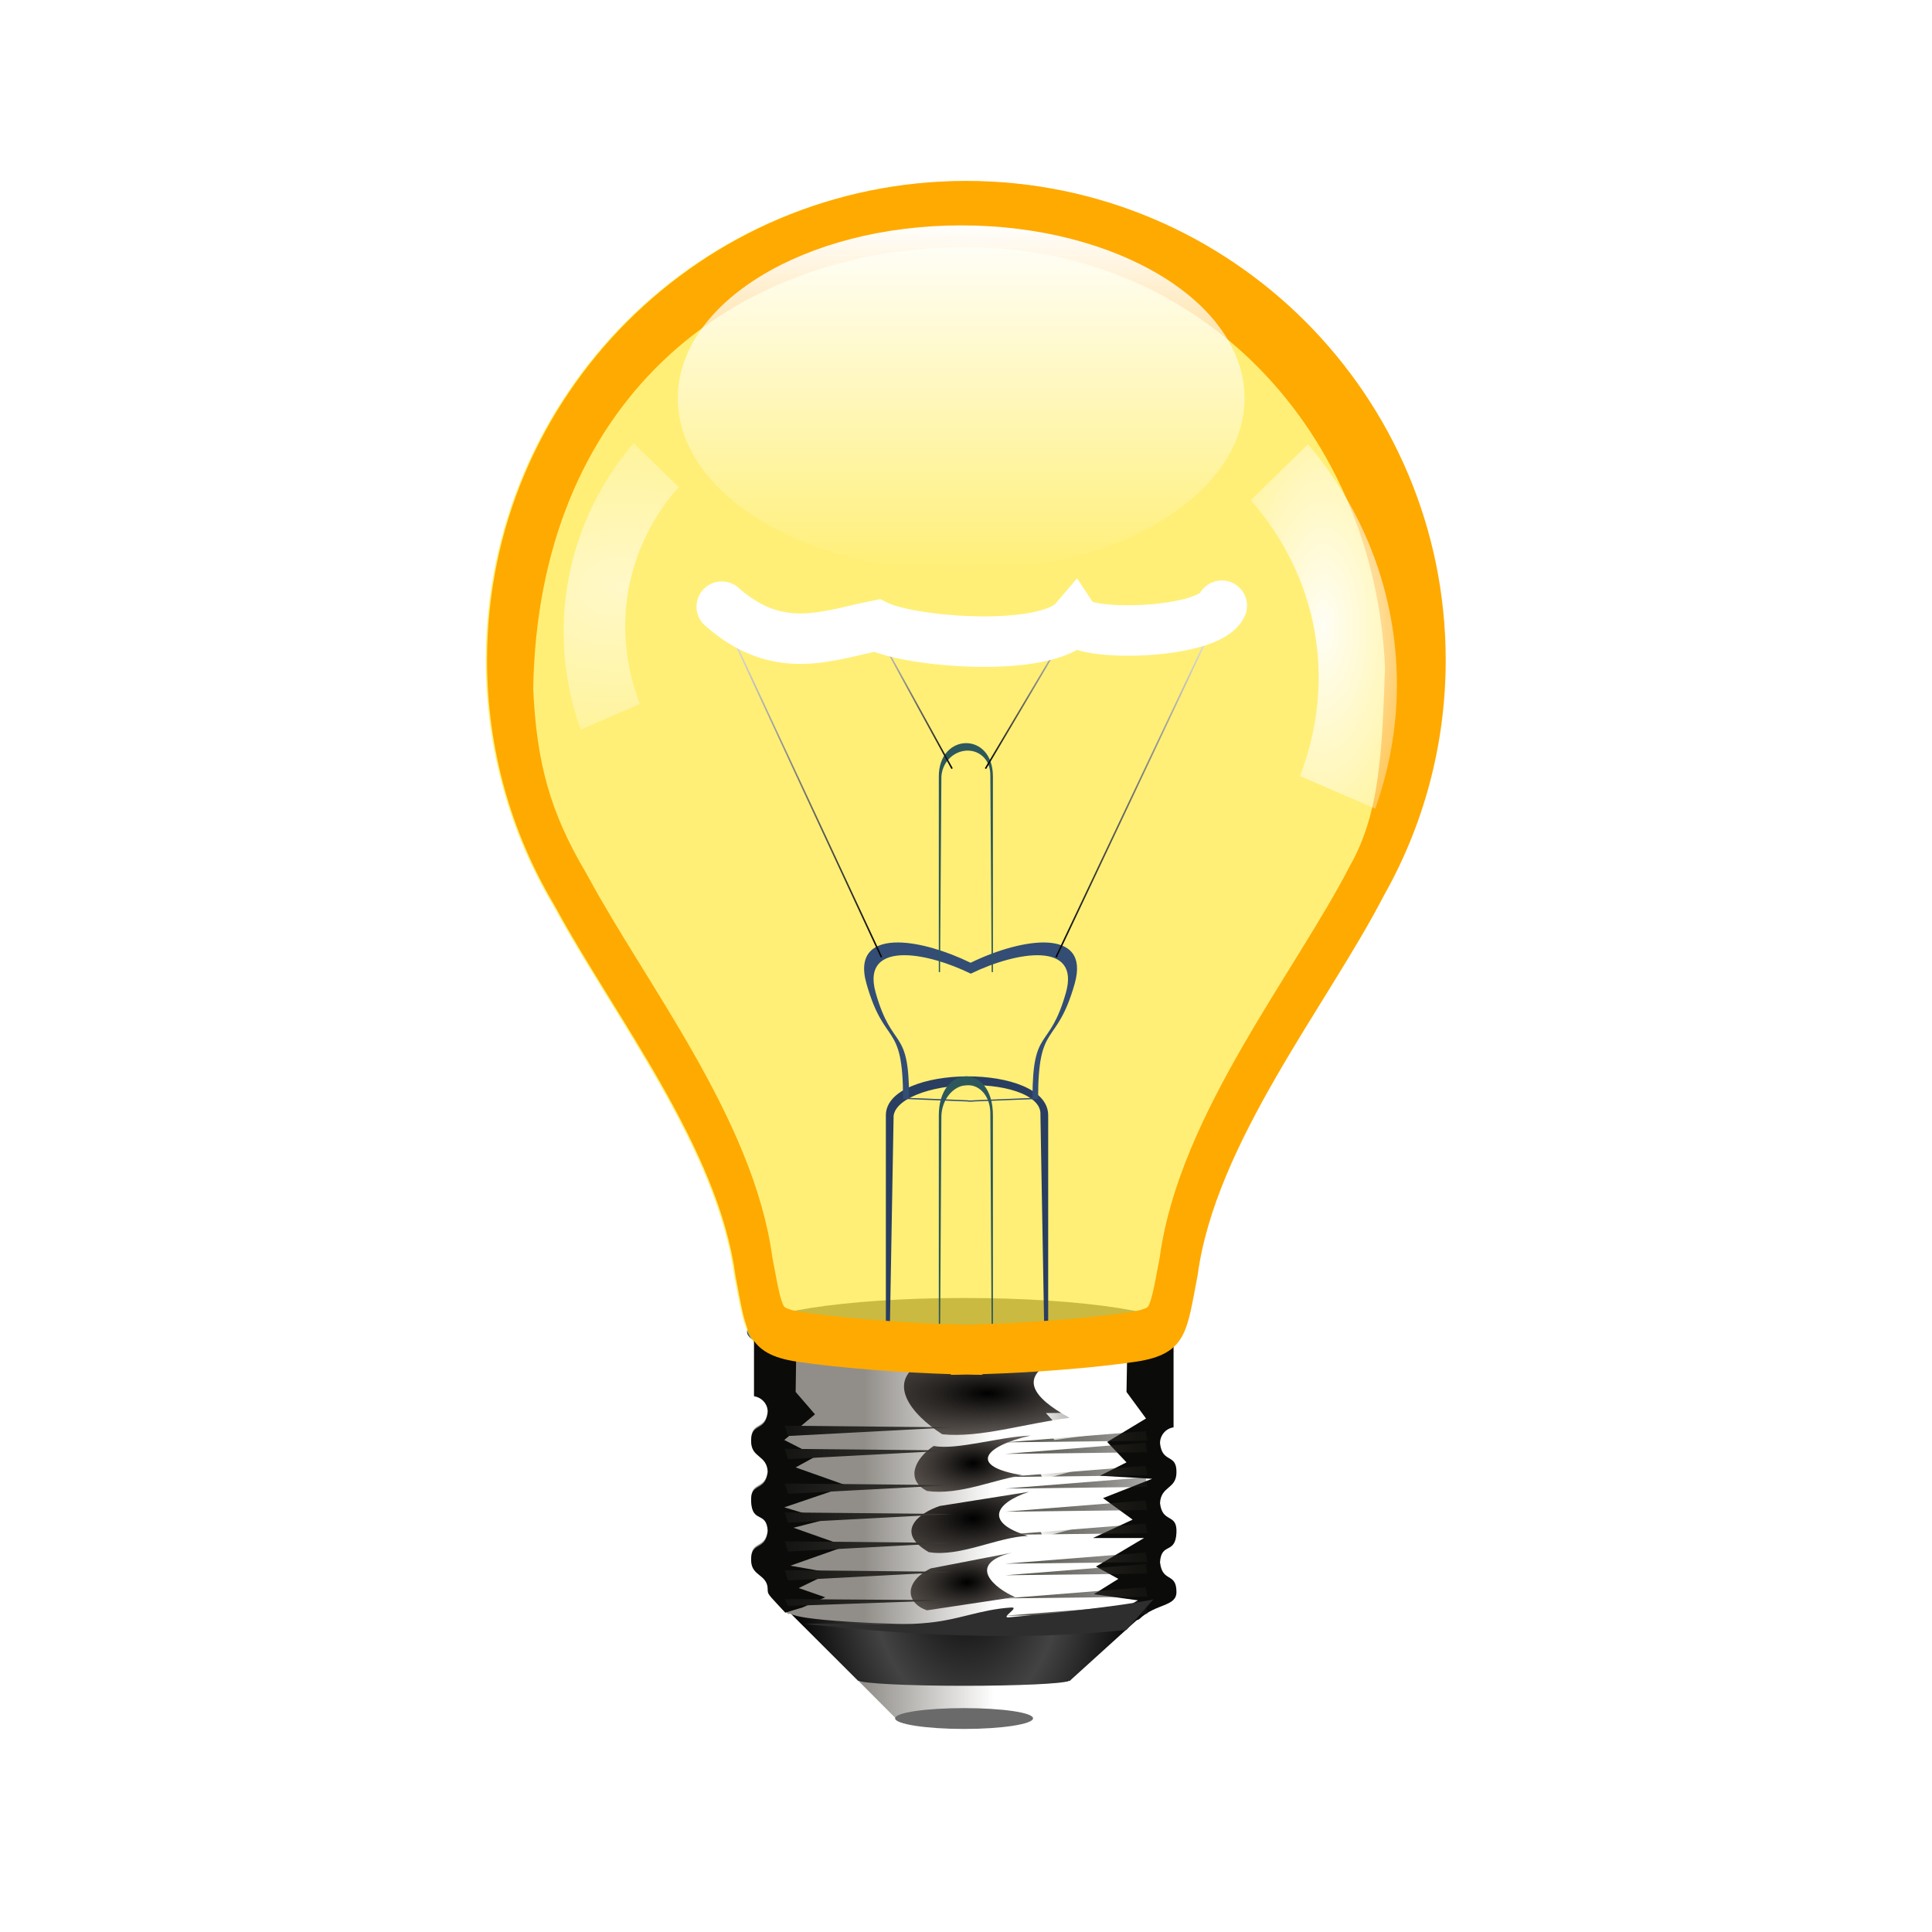 <?xml version="1.0" encoding="UTF-8" standalone="no"?>
<svg
   xmlns:dc="http://purl.org/dc/elements/1.1/"
   xmlns:cc="http://creativecommons.org/ns#"
   xmlns:rdf="http://www.w3.org/1999/02/22-rdf-syntax-ns#"
   xmlns:svg="http://www.w3.org/2000/svg"
   xmlns="http://www.w3.org/2000/svg"
   xmlns:xlink="http://www.w3.org/1999/xlink"
   xmlns:sodipodi="http://sodipodi.sourceforge.net/DTD/sodipodi-0.dtd"
   xmlns:inkscape="http://www.inkscape.org/namespaces/inkscape"
   height="32"
   width="32"
   id="svg15430"
   version="1.1"
   inkscape:version="0.48.5 r10040"
   sodipodi:docname="extrusionlightingfloater.svg"
   inkscape:export-filename="C:\users\rizmut\My Documents\Rizmut\Github\libreoffice-style-karasa-jaga\build\next\cmd\32\extrusionlightingfloater.png"
   inkscape:export-xdpi="90"
   inkscape:export-ydpi="90">
  <defs
     id="defs15644" />
  <sodipodi:namedview
     pagecolor="#ffffff"
     bordercolor="#666666"
     borderopacity="1"
     objecttolerance="10"
     gridtolerance="10"
     guidetolerance="10"
     inkscape:pageopacity="0"
     inkscape:pageshadow="2"
     inkscape:window-width="1366"
     inkscape:window-height="706"
     id="namedview15642"
     showgrid="false"
     inkscape:zoom="7.375"
     inkscape:cx="16"
     inkscape:cy="16"
     inkscape:window-x="-4"
     inkscape:window-y="4"
     inkscape:window-maximized="1"
     inkscape:current-layer="svg15430" />
  <linearGradient
     id="a">
    <stop
       offset="0"
       stop-color="#fff"
       id="stop15433" />
    <stop
       offset="1"
       id="stop15435" />
  </linearGradient>
  <linearGradient
     id="b">
    <stop
       offset="0"
       id="stop15438" />
    <stop
       offset="1"
       stop-color="#fff"
       id="stop15440" />
  </linearGradient>
  <linearGradient
     id="c">
    <stop
       offset="0"
       stop-color="#fff"
       id="stop15443" />
    <stop
       offset="1"
       stop-color="#fff"
       stop-opacity="0"
       id="stop15445" />
  </linearGradient>
  <linearGradient
     id="d">
    <stop
       offset="0"
       id="stop15448" />
    <stop
       offset="1"
       stop-color="#2c231d"
       stop-opacity=".675"
       id="stop15450" />
  </linearGradient>
  <filter
     id="e">
    <feGaussianBlur
       stdDeviation="2.175"
       id="feGaussianBlur15453" />
  </filter>
  <clipPath
     id="f">
    <path
       d="m-43.781 455.062v10.625c1.338.197 2.375 1.327 2.375 2.719-.393 3.611-2.98 1.673-2.875 5.188.084 2.802 2.697 2.221 2.875 5.156-.393 3.611-3.05 1.677-2.875 5.188.191 3.821 2.649 1.528 2.875 5.062-.393 3.611-2.98 1.642-2.875 5.156.084 2.802 2.971 2.259 2.875 5.188 0 .673.487 1.035 3.469 4.25h.5c1.545 1.061 14.393 1.906 30 1.906 15.607 0 28.83-.221 30.375-1.281h-.031c2.884-2.704 6.406-2.11 6.406-4.656 0-3.5-2.451-1.545-2.844-5.156.226-3.534 2.653-1.273 2.844-5.094.175-3.51-2.451-1.545-2.844-5.156.178-2.936 2.76-2.385 2.844-5.188.105-3.515-2.451-1.545-2.844-5.156 0-1.392 1.006-2.553 2.344-2.75v-15.781c0 1.395-16.25 2.531-36.25 2.531-20-0-36.219-1.136-36.219-2.531 0-.078.058-.143.156-.219zm18 60.094 6.656 6.688c.443.316 5.509.562 11.687.562 5.974 0 10.903-.261 11.625-.562h.031c.04-.021.062-.042.062-.062l6.594-6.562h-.062c-1.134.474-8.863.844-18.25.844-9.709-0-17.647-.41-18.344-.906z"
       id="path15456" />
  </clipPath>
  <filter
     id="g"
     height="2.426"
     width="1.059"
     x="-.03"
     y="-.713">
    <feGaussianBlur
       stdDeviation=".892"
       id="feGaussianBlur15459" />
  </filter>
  <radialGradient
     id="h"
     cx="387.913"
     cy="496.805"
     gradientTransform="matrix(1.283 -.082 .045 .711 -93.338 176.457)"
     gradientUnits="userSpaceOnUse"
     r="9.337"
     xlink:href="#d" />
  <radialGradient
     id="i"
     cx="388.777"
     cy="486.113"
     gradientTransform="matrix(1.809 -.08 .042 .956 -295.926 53.248)"
     gradientUnits="userSpaceOnUse"
     r="10.063"
     xlink:href="#d" />
  <radialGradient
     id="j"
     cx="388.824"
     cy="476.193"
     gradientTransform="matrix(1.265 -.054 .031 .719 -78.797 155.907)"
     gradientUnits="userSpaceOnUse"
     r="9.592"
     xlink:href="#d" />
  <radialGradient
     id="k"
     cx="391.217"
     cy="464.116"
     gradientTransform="matrix(1.629 0 -0 .58 -207.062 195.979)"
     gradientUnits="userSpaceOnUse"
     r="14.826"
     xlink:href="#d" />
  <filter
     id="l"
     height="2.144"
     width="1.343"
     x="-.171"
     y="-.572">
    <feGaussianBlur
       stdDeviation="1.263"
       id="feGaussianBlur15466" />
  </filter>
  <filter
     id="m"
     height="1.892"
     width="1.317"
     x="-.158"
     y="-.446">
    <feGaussianBlur
       stdDeviation="1.263"
       id="feGaussianBlur15469" />
  </filter>
  <filter
     id="n"
     height="2.043"
     width="1.333"
     x="-.167"
     y="-.521">
    <feGaussianBlur
       stdDeviation="1.263"
       id="feGaussianBlur15472" />
  </filter>
  <filter
     id="o"
     height="1.556"
     width="1.212"
     x="-.106"
     y="-.278">
    <feGaussianBlur
       stdDeviation="1.263"
       id="feGaussianBlur15475" />
  </filter>
  <filter
     id="p">
    <feGaussianBlur
       stdDeviation=".609"
       id="feGaussianBlur15478" />
  </filter>
  <filter
     id="q"
     height="2.626"
     width="1.101"
     x="-.051"
     y="-.813">
    <feGaussianBlur
       stdDeviation=".609"
       id="feGaussianBlur15481" />
  </filter>
  <filter
     id="r">
    <feGaussianBlur
       stdDeviation=".631"
       id="feGaussianBlur15484" />
  </filter>
  <linearGradient
     id="s"
     gradientUnits="userSpaceOnUse"
     x1="395.171"
     x2="424.077"
     y1="486.375"
     y2="486.375">
    <stop
       offset="0"
       stop-color="#141412"
       id="stop15487" />
    <stop
       offset="1"
       stop-color="#403d38"
       id="stop15489" />
  </linearGradient>
  <linearGradient
     id="t"
     gradientUnits="userSpaceOnUse"
     x1="433.361"
     x2="457.955"
     y1="487.688"
     y2="487.688">
    <stop
       offset="0"
       stop-color="#545148"
       id="stop15492" />
    <stop
       offset="1"
       stop-color="#1e1d19"
       stop-opacity=".382"
       id="stop15494" />
  </linearGradient>
  <linearGradient
     id="u"
     gradientUnits="userSpaceOnUse"
     x1="438.384"
     x2="453.367"
     xlink:href="#c"
     y1="478.237"
     y2="478.237" />
  <filter
     id="v"
     height="1.594"
     width="1.057"
     x="-.029"
     y="-.297">
    <feGaussianBlur
       stdDeviation=".71"
       id="feGaussianBlur15498" />
  </filter>
  <linearGradient
     id="w"
     gradientUnits="userSpaceOnUse"
     x1="-149.316"
     x2="-149.316"
     xlink:href="#c"
     y1="230.115"
     y2="436.968" />
  <mask
     id="x"
     maskUnits="userSpaceOnUse">
    <path
       d="m-149.328 230.115c-45.805 0-82.969 37.164-82.969 82.969 0 15.38 4.196 29.788 11.498 42.142.173.293.325.593.502.884 10.075 18.556 28.083 41.46 31.003 63.512 1.863 9.459 1.751 13.585 10.709 14.916 7.583 1.127 18.168 1.893 26.581 2.151v.12c.849 0 1.788-.032 2.725-.048.937.016 1.876.048 2.725.048v-.12c8.413-.258 18.998-1.024 26.581-2.151 8.957-1.331 8.822-5.456 10.685-14.916 3.039-22.957 22.476-46.845 32.246-65.782 6.805-12.039 10.709-25.949 10.709-40.755 0-45.805-37.188-82.969-82.993-82.969z"
       fill="url(#w)"
       opacity=".959"
       id="path15502" />
  </mask>
  <mask
     id="y"
     maskUnits="userSpaceOnUse">
    <path
       d="m-149.328 230.115c-45.805 0-82.969 37.164-82.969 82.969 0 15.38 4.196 29.788 11.498 42.142.173.293.325.593.502.884 10.075 18.556 28.083 41.46 31.003 63.512 1.863 9.459 1.751 13.585 10.709 14.916 7.583 1.127 18.168 1.893 26.581 2.151v.12c.849 0 1.788-.032 2.725-.048.937.016 1.876.048 2.725.048v-.12c8.413-.258 18.998-1.024 26.581-2.151 8.957-1.331 8.822-5.456 10.685-14.916 3.039-22.957 22.476-46.845 32.246-65.782 6.805-12.039 10.709-25.949 10.709-40.755 0-45.805-37.188-82.969-82.993-82.969z"
       fill="url(#w)"
       opacity=".959"
       id="path15505" />
  </mask>
  <linearGradient
     id="z"
     gradientTransform="matrix(.977 0 0 1.509 544.422 -228.209)"
     gradientUnits="userSpaceOnUse"
     x1="-149.316"
     x2="-149.316"
     xlink:href="#c"
     y1="230.115"
     y2="436.968" />
  <mask
     id="A"
     maskUnits="userSpaceOnUse">
    <path
       d="m398.587 118.956c-44.734 0-81.028 56.067-81.028 125.172 0 23.204 4.097 44.94 11.229 63.578.169.443.317.895.49 1.334 9.839 27.995 27.427 62.55 30.278 95.817 1.819 14.271 1.71 20.495 10.458 22.503 7.405 1.7 17.743 2.856 25.959 3.246v.18c.829 0 1.746-.048 2.661-.072.915.025 1.832.072 2.661.072v-.18c8.216-.389 18.554-1.546 25.959-3.246 8.748-2.008 8.616-8.232 10.435-22.503 2.968-34.634 21.95-70.673 31.492-99.243 6.645-18.162 10.458-39.148 10.458-61.486 0-69.105-36.318-125.172-81.052-125.172z"
       fill="url(#z)"
       opacity=".959"
       id="path15509" />
  </mask>
  <mask
     id="B"
     maskUnits="userSpaceOnUse">
    <path
       d="m-149.328 230.115c-45.805 0-82.969 37.164-82.969 82.969 0 15.38 4.196 29.788 11.498 42.142.173.293.325.593.502.884 10.075 18.556 28.083 41.46 31.003 63.512 1.863 9.459 1.751 13.585 10.709 14.916 7.583 1.127 18.168 1.893 26.581 2.151v.12c.849 0 1.788-.032 2.725-.048.937.016 1.876.048 2.725.048v-.12c8.413-.258 18.998-1.024 26.581-2.151 8.957-1.331 8.822-5.456 10.685-14.916 3.039-22.957 22.476-46.845 32.246-65.782 6.805-12.039 10.709-25.949 10.709-40.755 0-45.805-37.188-82.969-82.993-82.969z"
       fill="url(#w)"
       opacity=".959"
       id="path15512" />
  </mask>
  <linearGradient
     id="C"
     gradientUnits="userSpaceOnUse"
     x1="-136.184"
     x2="-136.184"
     xlink:href="#c"
     y1="280.515"
     y2="341.05" />
  <filter
     id="D">
    <feGaussianBlur
       stdDeviation="1.231"
       id="feGaussianBlur15516" />
  </filter>
  <clipPath
     id="E">
    <path
       d="m-393.357 109.354c0-11.543 36.649-11.885 36.649 0v51.699h-36.649z"
       id="path15519" />
  </clipPath>
  <filter
     id="F"
     height="1.435"
     width="1.647"
     x="-.324"
     y="-.218">
    <feGaussianBlur
       stdDeviation="5.486"
       id="feGaussianBlur15522" />
  </filter>
  <filter
     id="G"
     height="1.204"
     width="1.152"
     x="-.076"
     y="-.102">
    <feGaussianBlur
       stdDeviation="2.042"
       id="feGaussianBlur15525" />
  </filter>
  <clipPath
     id="H">
    <path
       d="m-197.281 61.344c-7.429-.059-12.241 3.288-9.656 12.406 5.524 19.486 11.031 10.954 11.031 34.75l19.625.781v.062l.781-.031.781.031v-.062l19.625-.781c0-23.796 5.508-15.264 11.031-34.75 4.787-16.886-15.724-13.962-31.438-6.312-7.228-3.519-15.453-6.044-21.781-6.094z"
       id="path15528" />
  </clipPath>
  <filter
     id="I"
     height="2.592"
     width="1.218"
     x="-.109"
     y="-.796">
    <feGaussianBlur
       stdDeviation="1.939"
       id="feGaussianBlur15531" />
  </filter>
  <filter
     id="J"
     height="1.269"
     width="1.67"
     x="-.335"
     y="-.135">
    <feGaussianBlur
       stdDeviation="1.272"
       id="feGaussianBlur15534" />
  </filter>
  <filter
     id="K"
     height="1.269"
     width="1.67"
     x="-.335"
     y="-.135">
    <feGaussianBlur
       stdDeviation="1.618"
       id="feGaussianBlur15537" />
  </filter>
  <radialGradient
     id="L"
     cx="91.625"
     cy="38.938"
     gradientTransform="matrix(-4.875 .257 .175 3.318 476.904 -117.652)"
     gradientUnits="userSpaceOnUse"
     r="6.5"
     xlink:href="#c" />
  <radialGradient
     id="M"
     cx="91.625"
     cy="38.938"
     gradientTransform="matrix(1.848 0 -0 4.225 -76.66 -126.274)"
     gradientUnits="userSpaceOnUse"
     r="6.5"
     xlink:href="#c" />
  <linearGradient
     id="N"
     gradientUnits="userSpaceOnUse"
     x1="65.812"
     x2="73.578"
     xlink:href="#b"
     y1="43.05"
     y2="43.05" />
  <linearGradient
     id="O"
     gradientUnits="userSpaceOnUse"
     x1="71.405"
     x2="85.142"
     xlink:href="#b"
     y1="50.057"
     y2="50.057" />
  <linearGradient
     id="P"
     gradientUnits="userSpaceOnUse"
     x1="56.421"
     x2="63.288"
     xlink:href="#a"
     y1="43.35"
     y2="43.35" />
  <linearGradient
     id="Q"
     gradientUnits="userSpaceOnUse"
     x1="44.108"
     x2="57.695"
     xlink:href="#a"
     y1="49.982"
     y2="49.982" />
  <linearGradient
     id="R"
     gradientUnits="userSpaceOnUse"
     x1="56.232"
     x2="66.573"
     y1="109.671"
     y2="109.671">
    <stop
       offset="0"
       stop-color="#918e89"
       id="stop15546" />
    <stop
       offset="1"
       stop-color="#fff"
       id="stop15548" />
  </linearGradient>
  <radialGradient
     id="S"
     cx="-7"
     cy="455.308"
     gradientTransform="matrix(.458 0 0 .689 67.583 -200.677)"
     gradientUnits="userSpaceOnUse"
     r="30.969">
    <stop
       offset="0"
       id="stop15551" />
    <stop
       offset=".535"
       stop-color="#434343"
       id="stop15553" />
    <stop
       offset="1"
       id="stop15555" />
  </radialGradient>
  <radialGradient
     id="T"
     cx="-149.316"
     cy="323.597"
     fx="-145.72"
     fy="369.035"
     gradientTransform="matrix(1 0 0 1.029 0 -17.422)"
     gradientUnits="userSpaceOnUse"
     r="82.981">
    <stop
       offset="0"
       stop-color="#fff"
       stop-opacity=".102"
       id="stop15558" />
    <stop
       offset="1"
       stop-color="#ab7616"
       stop-opacity=".208"
       id="stop15560" />
  </radialGradient>
  <filter
     id="U">
    <feGaussianBlur
       stdDeviation="2.087"
       id="feGaussianBlur15563" />
  </filter>
  <clipPath
     id="V">
    <path
       d="m64.356 2.918c-20.968 0-37.98 17.012-37.98 37.98 0 7.04 1.921 13.636 5.263 19.291.079.134.149.272.23.405 4.612 8.494 12.855 18.979 14.192 29.073.853 4.33.802 6.219 4.902 6.828 3.471.516 8.317.867 12.168.985v.055c.389 0 .818-.014 1.247-.022.429.007.859.022 1.247.022v-.055c3.851-.118 8.697-.469 12.168-.985 4.1-.609 4.038-2.498 4.891-6.828 1.391-10.509 10.289-21.444 14.761-30.113 3.115-5.511 4.902-11.878 4.902-18.656 0-20.968-17.023-37.98-37.991-37.98z"
       id="path15566" />
  </clipPath>
  <g
     transform="matrix(.209 0 0 .209 2.555 2.387)"
     id="g15568">
    <ellipse
       cx="176.792"
       cy="44.698"
       fill="#545454"
       rx="19.177"
       ry="2.397"
       transform="matrix(.898 0 0 1.125 -94.562 43.855)"
       id="ellipse15570"
       d="m 195.97,44.698 c 0,1.324 -8.586,2.397 -19.177,2.397 -10.591,0 -19.177,-1.073 -19.177,-2.397 0,-1.324 8.586,-2.397 19.177,-2.397 10.591,0 19.177,1.073 19.177,2.397 z" />
    <path
       d="m64.254 2.934c-20.968 0-37.98 17.012-37.98 37.98-0 7.04 1.922 13.642 5.264 19.297.079.134.148.267.229.401 4.612 8.494 12.854 18.988 14.191 29.082.579 2.942.758 4.741 2.089 5.794-.134.044-.241.097-.3.143h-.129l33.23.1c0 .02-.014.037-.029.057.014-.02.014-.037.014-.057s0-.037-.014-.057c-.042-.057-.158-.117-.315-.172 1.341-1.051 1.493-2.855 2.074-5.808 1.391-10.509 10.29-21.443 14.763-30.112 3.115-5.511 4.907-11.89 4.907-18.668 0-20.968-17.026-37.98-37.994-37.98zm16.565 92.739c.014.02.029.037.029.057v-.057z"
       fill="#ffe839"
       fill-opacity=".689"
       id="path15572" />
    <path
       d="m50.202 116.217 5.565 5.554h.014c.319.227 3.872.838 8.316.838 4.297 0 7.916-.6 8.435-.817h.029v-.011c.029-.015.043-.028.043-.043l5.951-5.393c-.935-.406-6.984-.793-14.377-.793-7.393-0-12.717-.013-13.976.664z"
       fill="url(#S)"
       id="path15574" />
    <path
       d="m47.542 94.257v4.864c.612.09 1.087.607 1.087 1.245-.18 1.653-1.364.766-1.316 2.375.038 1.283 1.235 1.017 1.316 2.36-.18 1.653-1.396.768-1.316 2.375.087 1.749 1.213.7 1.316 2.317-.18 1.653-1.364.751-1.316 2.36.038 1.283 1.36 1.034 1.316 2.375 0 .308.223.474 1.588 1.945h.229c.707.486 6.589.873 13.733.873 7.144 0 13.197-.101 13.904-.587h-.014c1.32-1.238 2.933-.966 2.933-2.131 0-1.602-1.122-.707-1.302-2.36.104-1.618 1.214-.583 1.302-2.332.08-1.607-1.122-.707-1.302-2.36.081-1.344 1.263-1.092 1.302-2.375.048-1.609-1.122-.707-1.302-2.36 0-.637.461-1.169 1.073-1.259v-7.224c0 .639-7.439 1.159-16.594 1.159-9.155-0-16.579-.52-16.579-1.159 0-.036.026-.065.072-.1zm8.24 27.508 3.047 3.061c.203.145 2.522.257 5.35.257 2.734 0 4.991-.119 5.321-.257h.014c.018-.009.029-.019.029-.029l3.018-3.004h-.029c-.519.217-4.057.386-8.354.386-4.444-0-8.078-.187-8.397-.415z"
       fill="url(#R)"
       id="path15576" />
    <path
       d="m-127.004 455.281v-.125h-.062c.031.043.062.081.062.125z"
       fill="#6a6a6a"
       mask="url(#B)"
       opacity=".43"
       transform="matrix(.458 0 0 .458 138.909 -114.052)"
       id="path15578" />
    <ellipse
       cx="384.991"
       cy="458.667"
       fill="#2d2d2d"
       mask="url(#A)"
       rx="35.384"
       ry="3.814"
       transform="matrix(.469 0 0 .303 -116.274 -44.809)"
       id="ellipse15580"
       d="m 420.375,458.667 c 0,2.106 -15.842,3.814 -35.384,3.814 -19.542,0 -35.384,-1.708 -35.384,-3.814 0,-2.106 15.842,-3.814 35.384,-3.814 19.542,0 35.384,1.708 35.384,3.814 z" />
    <path
       clip-path="url(#f)"
       d="m-50.203 451.5-6.719 36.781 10.438 17.312 11.125-3.375 3.906-1.75-4.594-1.594 5.469-2.656-6.906-1.219 9.562-3.375-9.031-3.188 5.5-1.406-7.094-2.125 10.969-3.719-9-3.188 3.531-1.938-5.5-2.812 5.312-4.438-3.344-3.875.156-10.969zm80.781-.125-9.719 2.656-.188 10.906 3.375 4.594-6.719 4.062 3.344 3.531-4.594 2.312 9.031.531-8.5 3.344 5.125 3.719-6.875 3.188h8.844l-8.312 4.938 3.875 2.125-4.25 2.656 7.625 1.062-4.25 2.469 20.156 5.125z"
       fill="#0b0b09"
       fill-rule="evenodd"
       filter="url(#e)"
       transform="matrix(.458 0 0 .458 67.583 -114.052)"
       id="path15582" />
    <path
       d="m-198.602 455.413c-.45.159-.688.3-.688.469 0 1.395 16.219 2.531 36.219 2.531 20 0 36.219-1.136 36.219-2.531 0-.168-.237-.31-.688-.469-.011-.004-.02.004-.031 0-3.38 1.152-18 2-35.5 2-17.5-0-32.12-.848-35.5-2-.012-.004-.02.004-.031 0z"
       fill="#2d2d2d"
       filter="url(#g)"
       mask="url(#y)"
       transform="matrix(.458 0 0 .458 138.909 -114.052)"
       id="path15584" />
    <g
       fill-rule="evenodd"
       id="g15586">
      <path
         d="m441.517 459.667c-5.487 2.797-3.684 6.103 2.966 9.747-7.96 1.026-15.483 3.512-22.036 2.848-5.473-3.531-9.869-9.063-3.39-12.594 7.76 1.23 15.265 1.312 22.46 0z"
         fill="url(#k)"
         filter="url(#o)"
         transform="matrix(.458 0 0 .458 -131.034 -114.052)"
         id="path15588" />
      <path
         d="m437.755 472.489c-8.109 1.822-10.972 5.343-1.323 6.883-4.575.522-10.964 3.539-16.633 2.695-3.753-1.908-2.144-5.59 1.165-7.78 4.079.749 11.313-1.594 16.79-1.798z"
         fill="url(#j)"
         filter="url(#n)"
         transform="matrix(.458 0 0 .458 -131.034 -114.052)"
         id="path15590" />
      <path
         d="m422.024 484.669c-3.72 1.243-7.876 4.534-1.907 7.992 5.407.899 12.013-2.675 17.163-2.807-7.506-2.275-5.827-5.644.194-7.637z"
         fill="url(#i)"
         filter="url(#m)"
         transform="matrix(.458 0 0 .458 -131.034 -114.052)"
         id="path15592" />
      <path
         d="m434.492 492.76-14.057 2.715c-4.692 2.37-4.277 5.992-.636 7.251l15.256-2.295c-3.433-1.451-8.651-5.671-.563-7.67z"
         fill="url(#h)"
         filter="url(#l)"
         transform="matrix(.458 0 0 .458 -131.034 -114.052)"
         id="path15594" />
      <path
         d="m395.171 470.781.594 1.781 28.312-1.5zm0 4 .594 1.781 28.312-1.5zm0 6 .594 1.781 28.312-1.5zm0 5 .594 1.781 28.312-1.5zm0 5 .594 1.781 28.312-1.5zm0 5 .594 1.781 28.312-1.5zm0 5 .594 1.188 28.312-1z"
         fill="url(#s)"
         filter="url(#q)"
         transform="matrix(.458 0 0 .458 -131.034 -114.052)"
         id="path15596" />
      <path
         d="m457.643 471.719-24.281 1.938 24.594-.281zm0 2-24.281 1.938 24.594-.281zm0 4-24.281 1.938 24.594-.281zm0 2-24.281 1.938 24.594-.281zm0 4-24.281 1.938 24.594-.281zm0 4-24.281 1.938 24.594-.281zm0 5-24.281 1.938 24.594-.281zm0 2-24.281 1.938 24.594-.281zm0 4-24.281 1.938 24.594-.281zm0 3-24.281 1.938 24.594-.281z"
         fill="url(#t)"
         filter="url(#p)"
         transform="matrix(.458 0 0 .458 -131.034 -114.052)"
         id="path15598" />
      <path
         d="m455.358 468.438-14.969.156 1.5 1.656zm0 3-14.969.156 1.5 1.656zm-2 5-14.969.312 1.5 3.281zm0 10-14.969.312 1.5 3.281zm0 11-14.969.312.451 2.382z"
         fill="url(#u)"
         filter="url(#r)"
         transform="matrix(.458 0 0 .458 -131.034 -114.052)"
         id="path15600" />
      <path
         d="m458.975 500.831-4.661 5.297c-18.646 1.936-37.08.957-55.725-1.059 7.063-.272 14.275.519 21.485-.196 5.448-.54 8.883-2.266 14.263-2.633 1.707-.116-1.993 1.85-.315 1.699 6.008-.539 19.519-1.936 24.953-3.108z"
         fill="#2e2e2e"
         filter="url(#v)"
         transform="matrix(.458 0 0 .458 -131.034 -114.052)"
         id="path15602" />
    </g>
    <path
       d="m-149.328 230.115c-45.805 0-82.969 37.164-82.969 82.969 0 15.38 4.196 29.788 11.498 42.142.173.293.325.593.502.884 10.075 18.556 28.083 41.46 31.003 63.512 1.863 9.459 1.751 13.585 10.709 14.916 7.583 1.127 18.168 1.893 26.581 2.151v.12c.849 0 1.788-.032 2.725-.048.937.016 1.876.048 2.725.048v-.12c8.413-.258 18.998-1.024 26.581-2.151 8.957-1.331 8.822-5.456 10.685-14.916 3.039-22.957 22.476-46.845 32.246-65.782 6.805-12.039 10.709-25.949 10.709-40.755 0-45.805-37.188-82.969-82.993-82.969z"
       fill="url(#T)"
       mask="url(#x)"
       opacity=".959"
       transform="matrix(.458 0 0 .458 132.702 -102.413)"
       id="path15604" />
    <path
       d="m-393.357 109.354c1.199-10.944 37.249-11.885 36.649 0l1 56.699h-38.649z"
       style="fill:none;stroke:#293e60;stroke-width:3.5;stroke-linecap:round;stroke-dashoffset:1.088;clip-path:url(#E);filter:url(#D)"
       transform="matrix(.351 0 0 .351 196.048 38.581)"
       id="path15606"
       clip-path="url(#E)" />
    <path
       d="m-393.357 109.354c1.199-10.944 37.249-11.885 36.649 0l1 56.699h-38.649z"
       style="fill:none;stroke:#2d585b;stroke-width:3.5;stroke-linecap:round;stroke-dashoffset:1.088;clip-path:url(#E);filter:url(#F)"
       transform="matrix(.117 0 0 .351 108.198 38.581)"
       id="path15608"
       clip-path="url(#E)" />
    <path
       clip-path="url(#H)"
       d="m-197.156 61.344c-7.429-.059-12.241 3.288-9.656 12.406 5.524 19.486 11.031 10.954 11.031 34.75l19.625.781v.062l.781-.031.781.031v-.062l19.625-.781c0-23.796 5.508-15.264 11.031-34.75 4.787-16.886-15.724-13.962-31.438-6.312-7.228-3.519-15.453-6.044-21.781-6.094zm1.938 3.844c5.77.046 13.254 2.354 19.844 5.562 14.326-6.975 33.02-9.645 28.656 5.75-5.036 17.766-10.062 9.992-10.062 31.688l-17.875.719v.062l-.719-.031-.719.031v-.062l-17.875-.719c0-21.696-5.026-13.922-10.062-31.688-2.357-8.314 2.04-11.366 8.812-11.312z"
       fill="#334d74"
       fill-rule="evenodd"
       filter="url(#G)"
       transform="matrix(.263 0 0 .263 110.833 47.134)"
       id="path15610" />
    <g
       fill="none"
       id="g15612">
      <path
         d="m-393.357 109.354c1.199-10.944 37.249-11.885 36.649 0l1 56.699h-38.649z"
         style="stroke:#2d585b;stroke-width:3.5;stroke-linecap:round;stroke-dashoffset:1.088;clip-path:url(#E);filter:url(#F)"
         transform="matrix(.117 0 0 .3 108.198 17.302)"
         id="path15614"
         clip-path="url(#E)" />
      <g
         stroke-width=".12"
         id="g15616">
        <path
           d="m57.632 64.435-13.462-28.906"
           stroke="url(#Q)"
           id="path15618" />
        <path
           d="m63.226 49.492-6.742-12.286"
           stroke="url(#P)"
           id="path15620" />
        <path
           d="m71.468 64.435 13.612-28.756"
           stroke="url(#O)"
           id="path15622" />
        <path
           d="m65.874 49.492 7.641-12.885"
           stroke="url(#N)"
           id="path15624" />
      </g>
      <g
         stroke-linecap="round"
         id="g15626">
        <path
           d="m44.973 36.657c4.514 3.987 8.343 2.278 12.286 1.498 2.792 1.36 13.456 2.169 15.678-.434.893 1.342 10.569 1.106 11.664-1.139"
           filter="url(#I)"
           stroke="#fff"
           stroke-width="4"
           id="path15628" />
        <path
           d="m44.973 36.657c4.514 3.987 8.343 2.278 12.286 1.498 2.792 1.36 13.456 2.169 15.678-.434.893 1.342 10.569 1.106 11.664-1.139"
           stroke="#fff"
           stroke-width=".9"
           id="path15630" />
        <path
           clip-path="url(#V)"
           d="m100.543 41.493c-.261 6.168-.272 12.041-3.136 17.108-4.472 8.669-13.371 19.603-14.763 30.112-.853 4.33-.792 6.214-4.892 6.823-3.471.516-8.308.869-12.159.987v.057c-.389 0-.83-.021-1.259-.029-.429.007-.856.029-1.245.029v-.057c-3.851-.118-8.688-.471-12.159-.987-4.1-.609-4.054-2.493-4.907-6.823-1.336-10.094-9.579-20.573-14.191-29.068-.081-.133-.149-.281-.229-.415-3.071-5.195-4.289-9.601-4.573-15.999.348-24.213 16.821-38.06 37.288-38.06 20.434-0 35.386 16.092 36.223 36.321z"
           filter="url(#U)"
           stroke="#fa0"
           stroke-dashoffset="1.088"
           stroke-width="6"
           id="path15632" />
      </g>
    </g>
    <path
       d="m64.178 123.946c-3.017 0-5.465.351-5.465.81 0 .458 2.448.841 5.465.841 3.017 0 5.465-.383 5.465-.841 0-.458-2.448-.81-5.465-.81z"
       fill="#6a6a6a"
       id="path15634" />
    <circle
       cx="-146.623"
       cy="310.772"
       fill="url(#C)"
       r="29.664"
       transform="matrix(.757 0 0 .462 174.941 -123.432)"
       id="circle15636"
       d="m -116.959,310.772 c 0,16.383 -13.281,29.664 -29.664,29.664 -16.383,0 -29.664,-13.281 -29.664,-29.664 0,-16.383 13.281,-29.664 29.664,-29.664 16.383,0 29.664,13.281 29.664,29.664 z" />
    <path
       d="m91.431 23.796-4.538 4.417c5.363 6.114 6.827 14.254 3.91 21.868l5.962 2.583c1.094-3.072 1.714-6.38 1.714-9.824 0-7.27-2.662-13.918-7.048-19.044z"
       fill="url(#M)"
       filter="url(#K)"
       opacity=".959"
       id="path15638" />
    <path
       d="m37.988 23.698 3.568 3.474c-4.217 4.808-5.369 11.209-3.075 17.197l-4.688 2.031c-.86-2.416-1.348-5.017-1.348-7.725 0-5.717 2.094-10.945 5.542-14.976z"
       fill="url(#L)"
       filter="url(#J)"
       opacity=".772"
       id="path15640" />
  </g>
</svg>
